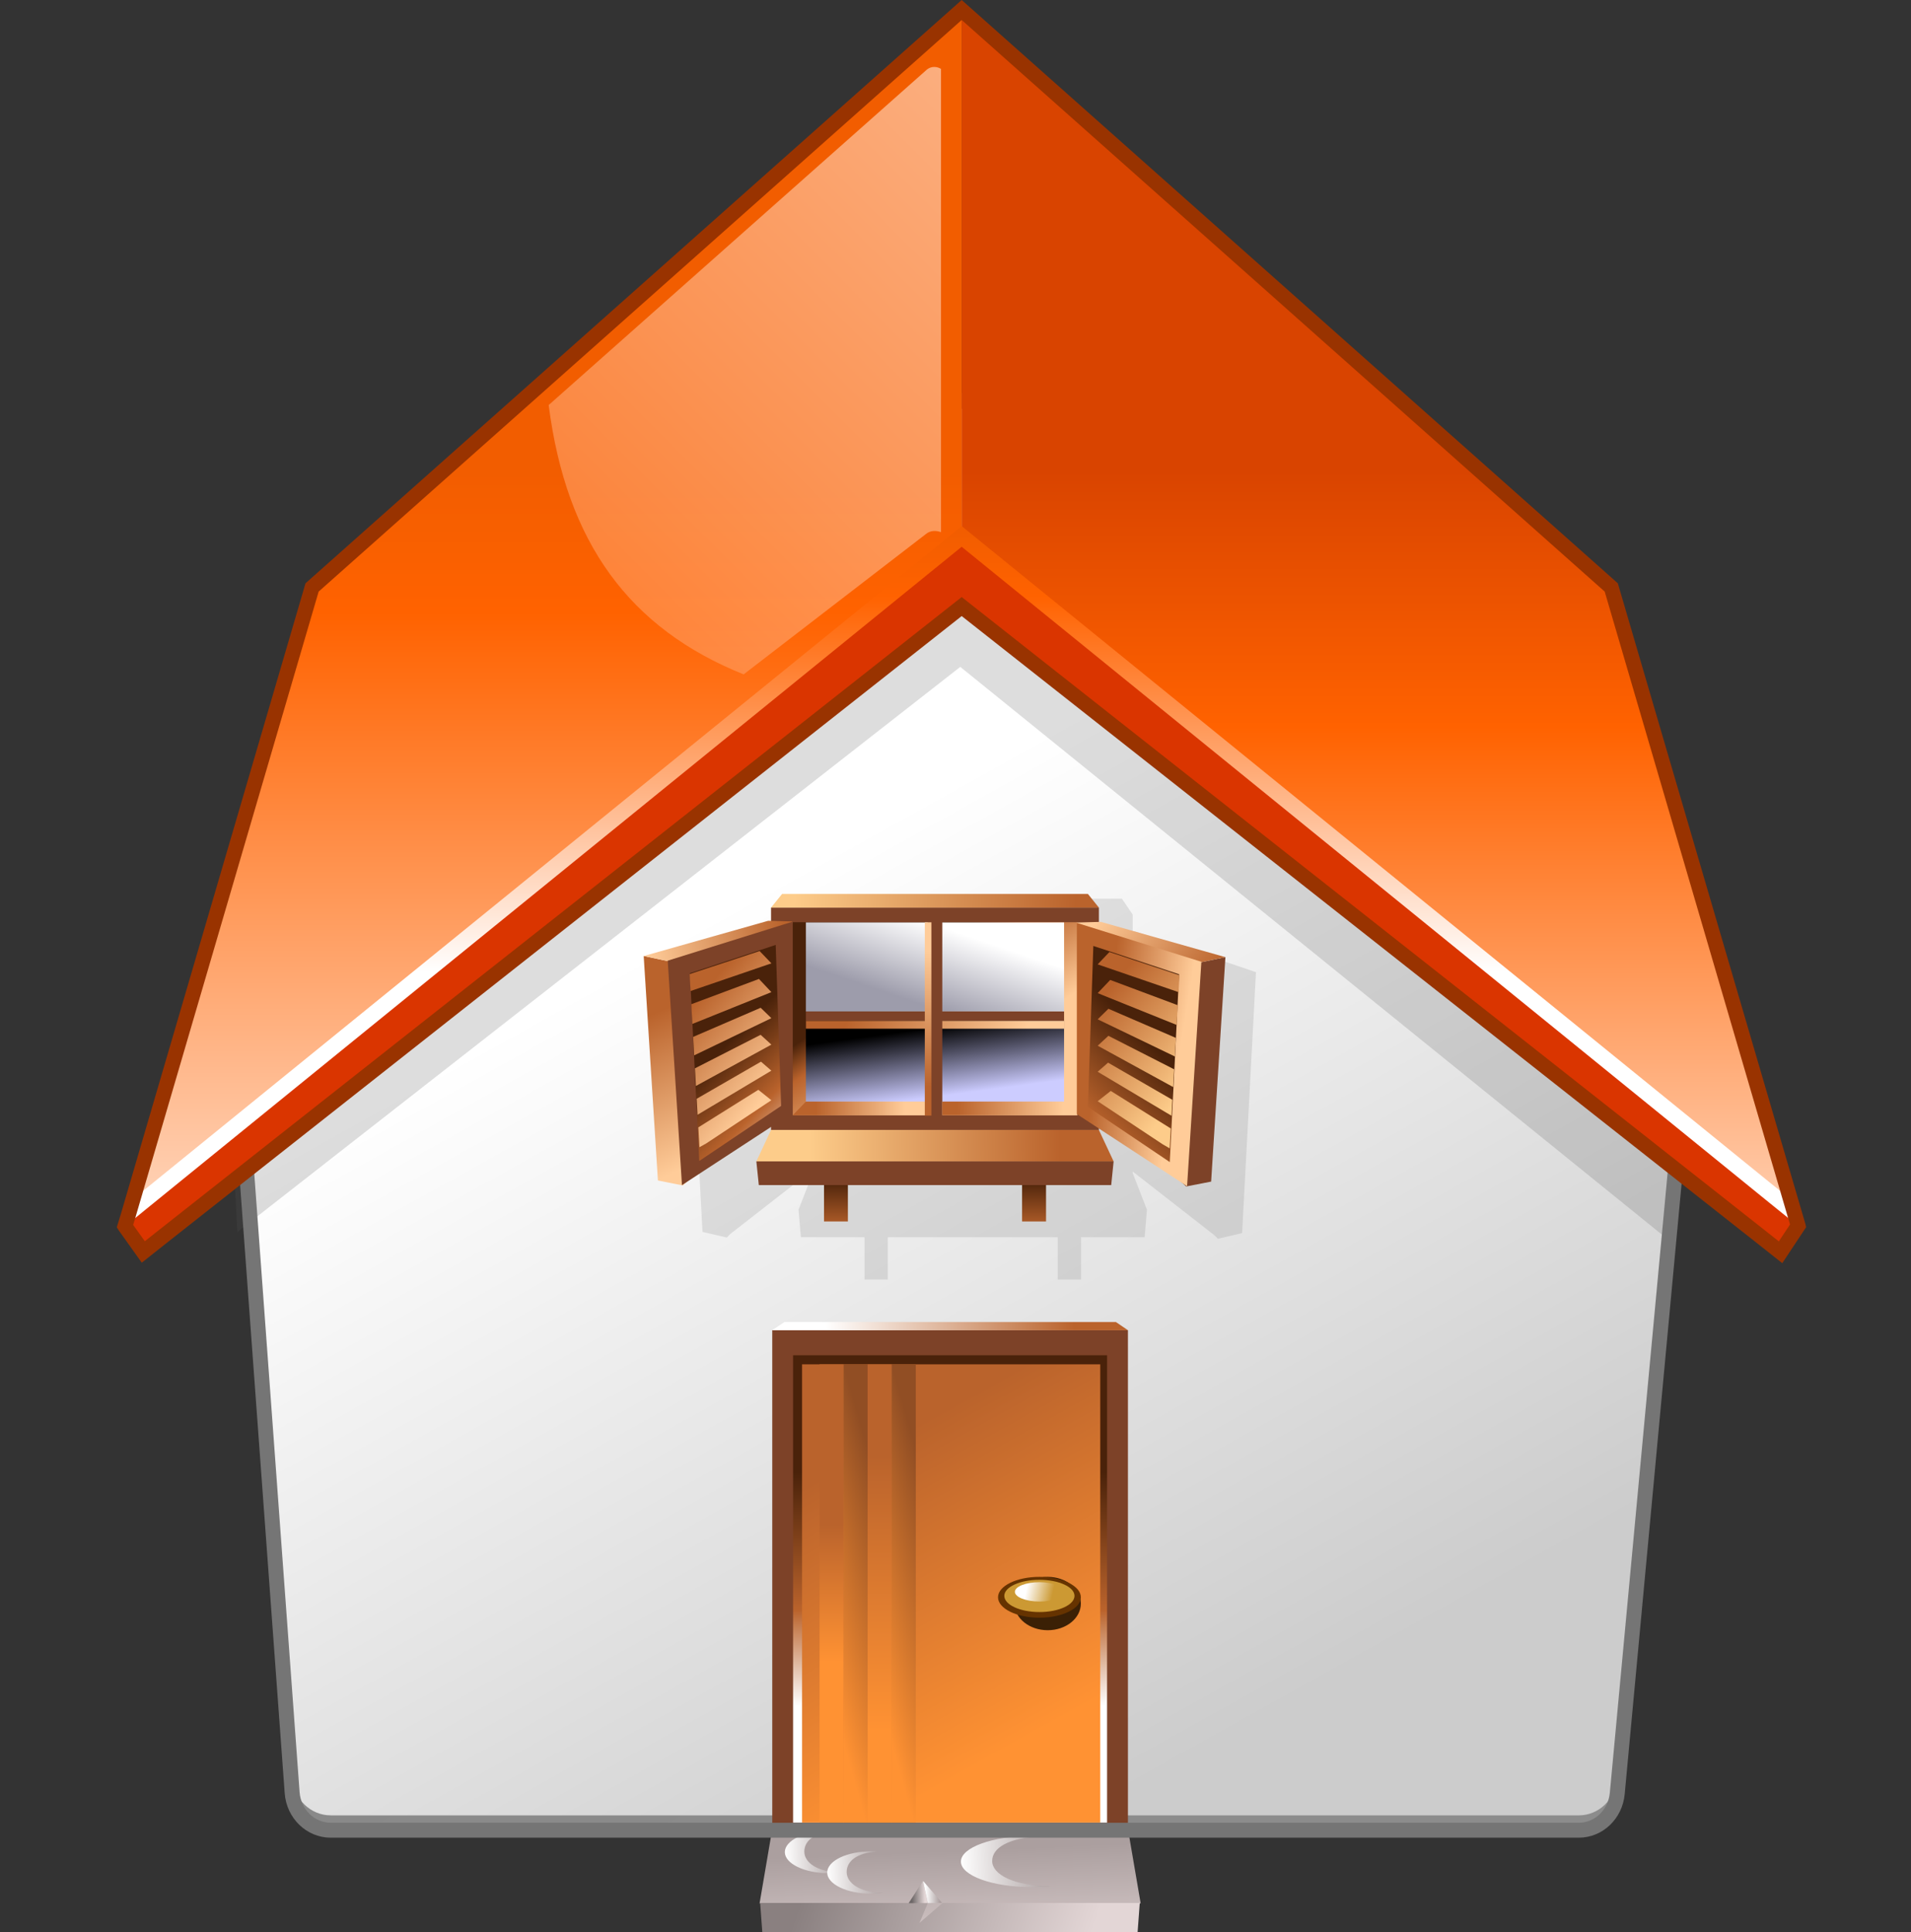 <?xml version="1.0" encoding="UTF-8" standalone="no"?>
<svg xmlns="http://www.w3.org/2000/svg" xmlns:xlink="http://www.w3.org/1999/xlink" width="128" height="129.396" viewBox="0 0 128 129.396">
  <rect x="0" y="0" width="128" height="129.396" fill="#333333" stroke="none"/>
  <linearGradient id="j" x1="80.224" x2="48.046" y1="118.516" y2="60.794" gradientUnits="userSpaceOnUse">
    <stop offset="0" stop-color="#8c8c8c"/>
    <stop offset="1" stop-color="#858585"/>
  </linearGradient>
  <linearGradient id="k" x1="80.224" x2="48.046" y1="117.52" y2="59.8" gradientUnits="userSpaceOnUse">
    <stop offset="0" stop-color="#ccc"/>
    <stop offset=".983" stop-color="#fff"/>
  </linearGradient>
  <linearGradient id="a">
    <stop offset="0" stop-color="#4a220a"/>
    <stop offset=".421" stop-color="#ba632c"/>
    <stop offset="1" stop-color="#fff"/>
  </linearGradient>
  <linearGradient id="l" x1="55.993" x2="55.993" y1="79.001" y2="86.997" gradientUnits="userSpaceOnUse" xlink:href="#a"/>
  <linearGradient id="m" x1="69.263" x2="69.263" y1="79.001" y2="86.997" gradientUnits="userSpaceOnUse" xlink:href="#a"/>
  <linearGradient id="b">
    <stop offset=".07" stop-color="#ba632c"/>
    <stop offset=".93" stop-color="#fdcc8a"/>
  </linearGradient>
  <linearGradient id="n" x1="55.529" x2="36.763" y1="25.451" y2="24.796" gradientTransform="matrix(1.169 0 0 .591 8.693 45.473)" gradientUnits="userSpaceOnUse" xlink:href="#b"/>
  <linearGradient id="o" x1="56.364" x2="35.894" y1="60.138" y2="60.495" gradientTransform="matrix(1.169 0 0 1 8.693 16.415)" gradientUnits="userSpaceOnUse">
    <stop offset=".15" stop-color="#ba632c"/>
    <stop offset=".85" stop-color="#fdcc8a"/>
  </linearGradient>
  <linearGradient id="p" x1="37.709" x2="52.752" y1="42.278" y2="60.853" gradientTransform="matrix(.999 0 0 .844 17.43 24.705)" gradientUnits="userSpaceOnUse">
    <stop offset=".32" stop-color="#4a220a"/>
    <stop offset=".414" stop-color="#ba632c"/>
    <stop offset=".68" stop-color="#fc9"/>
  </linearGradient>
  <linearGradient id="q" x1="37.626" x2="52.281" y1="17.167" y2="-1.591" gradientTransform="matrix(.907 0 0 .389 21.853 61.723)" gradientUnits="userSpaceOnUse">
    <stop offset=".26" stop-color="#9d9cab"/>
    <stop offset=".74" stop-color="#fff"/>
  </linearGradient>
  <linearGradient id="r" x1="41.586" x2="48.324" y1="161.804" y2="142.238" gradientTransform="matrix(.907 0 0 -.355 21.853 125.107)" gradientUnits="userSpaceOnUse">
    <stop offset=".2"/>
    <stop offset=".8" stop-color="#ccf"/>
  </linearGradient>
  <linearGradient id="c">
    <stop offset=".15" stop-color="#ba632c"/>
    <stop offset=".85" stop-color="#fc9"/>
  </linearGradient>
  <linearGradient id="s" x1="35.289" x2="54.619" y1="844.086" y2="843.749" gradientTransform="matrix(.907 0 0 -.034 21.853 97.574)" gradientUnits="userSpaceOnUse" xlink:href="#c"/>
  <linearGradient id="t" x1="102.276" x2="110.049" y1="61.383" y2="61.112" gradientTransform="matrix(1.169 0 0 1 -56.43 12.977)" gradientUnits="userSpaceOnUse">
    <stop offset=".11" stop-color="#ba632c"/>
    <stop offset=".89" stop-color="#fc9"/>
  </linearGradient>
  <linearGradient id="d">
    <stop offset=".17" stop-color="#ba632c"/>
    <stop offset=".83" stop-color="#fc9"/>
  </linearGradient>
  <linearGradient id="u" x1="93.719" x2="101.447" y1="61.249" y2="61.249" gradientTransform="matrix(1.169 0 0 1 -56.43 12.977)" gradientUnits="userSpaceOnUse" xlink:href="#d"/>
  <linearGradient id="v" x1="81.505" x2="100.572" y1="301.427" y2="301.427" gradientTransform="matrix(0 -.679 -.029 0 70.906 130.055)" gradientUnits="userSpaceOnUse" xlink:href="#c"/>
  <linearGradient id="w" x1="92.548" x2="99.083" y1="52.202" y2="66.216" gradientTransform="matrix(1.039 0 0 1 -51.632 12.448)" gradientUnits="userSpaceOnUse" xlink:href="#d"/>
  <linearGradient id="x" x1="100.629" x2="91.532" y1="51.122" y2="52.726" gradientTransform="matrix(1.039 0 0 1 -51.632 12.448)" gradientUnits="userSpaceOnUse">
    <stop offset=".01" stop-color="#ba632c"/>
    <stop offset=".99" stop-color="#fc9"/>
  </linearGradient>
  <linearGradient id="e">
    <stop offset="0" stop-color="#4a220a"/>
    <stop offset=".481" stop-color="#ba632c"/>
    <stop offset="1" stop-color="#fff"/>
  </linearGradient>
  <linearGradient id="y" x1="48.735" x2="55.528" y1="69.875" y2="76.429" gradientUnits="userSpaceOnUse" xlink:href="#e"/>
  <linearGradient id="z" x1="28.693" x2="37.517" y1="54.1" y2="61.245" gradientTransform="matrix(1.039 0 0 1 14.507 12.617)" gradientUnits="userSpaceOnUse" xlink:href="#d"/>
  <linearGradient id="A" x1="104.478" x2="111.112" y1="54.461" y2="49.462" gradientTransform="matrix(-1.039 0 0 1 188.616 12.468)" gradientUnits="userSpaceOnUse">
    <stop offset="0" stop-color="#ba632c"/>
    <stop offset="1" stop-color="#fc9"/>
  </linearGradient>
  <linearGradient id="B" x1="49.216" x2="39.809" y1="57.794" y2="59.285" gradientTransform="matrix(-1.039 0 0 1 122.538 12.153)" gradientUnits="userSpaceOnUse">
    <stop offset=".23" stop-color="#ba632c"/>
    <stop offset=".77" stop-color="#fc9"/>
  </linearGradient>
  <linearGradient id="C" x1="76.76" x2="67.567" y1="69.644" y2="78.596" gradientUnits="userSpaceOnUse" xlink:href="#e"/>
  <linearGradient id="D" x1="47.749" x2="40.431" y1="54.244" y2="60.17" gradientTransform="matrix(-1.039 0 0 1 122.478 12.636)" gradientUnits="userSpaceOnUse" xlink:href="#b"/>
  <linearGradient id="E" x1="45.613" x2="21.796" y1="71.582" y2="71.998" gradientTransform="matrix(1 0 0 .303 29.917 67.088)" gradientUnits="userSpaceOnUse">
    <stop offset=".15" stop-color="#ba632c"/>
    <stop offset=".85" stop-color="#fff"/>
  </linearGradient>
  <linearGradient id="F" x1="31.459" x2="31.459" y1="79.754" y2="113.129" gradientTransform="matrix(.883 0 0 .938 35.865 15.974)" gradientUnits="userSpaceOnUse">
    <stop offset=".25" stop-color="#4a220a"/>
    <stop offset=".545" stop-color="#ba632c"/>
    <stop offset=".75" stop-color="#fff"/>
  </linearGradient>
  <linearGradient id="f">
    <stop offset=".2" stop-color="#ba632c"/>
    <stop offset=".8" stop-color="#ff9233"/>
  </linearGradient>
  <linearGradient id="G" x1="26.391" x2="44.719" y1="80.528" y2="109.86" gradientTransform="matrix(1.15 0 0 1.025 22.81 9.119)" gradientUnits="userSpaceOnUse" xlink:href="#f"/>
  <linearGradient id="H" x1="34.584" x2="30.764" y1="111.299" y2="110.965" gradientTransform="matrix(.854 0 0 .337 41.711 69.186)" gradientUnits="userSpaceOnUse">
    <stop offset=".22" stop-color="#c93"/>
    <stop offset=".78" stop-color="#fff"/>
  </linearGradient>
  <linearGradient id="I" x1="-208.922" x2="-208.922" y1="80.226" y2="110.161" gradientTransform="matrix(.093 0 0 1.025 75.089 9.119)" gradientUnits="userSpaceOnUse">
    <stop offset=".35" stop-color="#ba632c"/>
    <stop offset=".65" stop-color="#ff9233"/>
  </linearGradient>
  <linearGradient id="g">
    <stop offset=".15" stop-color="#914e24"/>
    <stop offset=".85" stop-color="#ff9233"/>
  </linearGradient>
  <linearGradient id="J" x1="299.272" x2="309.725" y1="79.107" y2="111.28" gradientTransform="matrix(-.093 0 0 1.025 85.568 9.119)" gradientUnits="userSpaceOnUse" xlink:href="#g"/>
  <linearGradient id="K" x1="-184.493" x2="-184.493" y1="80.226" y2="110.161" gradientTransform="matrix(.093 0 0 1.025 76.042 9.119)" gradientUnits="userSpaceOnUse" xlink:href="#f"/>
  <linearGradient id="L" x1="274.818" x2="285.276" y1="79.102" y2="111.287" gradientTransform="matrix(-.093 0 0 1.025 86.521 9.119)" gradientUnits="userSpaceOnUse" xlink:href="#g"/>
  <linearGradient id="M" x1="63.492" x2="63.849" y1="123.95" y2="132.397" gradientUnits="userSpaceOnUse">
    <stop offset="0" stop-color="#ab9f9f"/>
    <stop offset="1" stop-color="#e3d6d6"/>
  </linearGradient>
  <linearGradient id="N" x1="24.935" x2="45.856" y1="52.581" y2="47.365" gradientTransform="matrix(1.169 0 0 -.831 22.018 169.872)" gradientUnits="userSpaceOnUse">
    <stop offset=".11" stop-color="#8a8080"/>
    <stop offset=".89" stop-color="#e3d6d6"/>
  </linearGradient>
  <linearGradient id="O" x1="60.861" x2="62.144" y1="126.723" y2="126.7" gradientUnits="userSpaceOnUse">
    <stop offset=".16" stop-color="#6e6868"/>
    <stop offset=".84" stop-color="#e3d6d6"/>
  </linearGradient>
  <linearGradient id="P" x1="63.116" x2="61.813" y1="126.686" y2="126.709" gradientUnits="userSpaceOnUse">
    <stop offset=".13" stop-color="#ab9f9f"/>
    <stop offset=".87" stop-color="#fff"/>
  </linearGradient>
  <linearGradient id="h">
    <stop offset="0" stop-color="#ab9f9f"/>
    <stop offset="1" stop-color="#fff"/>
  </linearGradient>
  <linearGradient id="Q" x1="56.348" x2="52.547" y1="123.997" y2="124.13" gradientUnits="userSpaceOnUse" xlink:href="#h"/>
  <linearGradient id="R" x1="59.188" x2="55.385" y1="125.368" y2="125.501" gradientUnits="userSpaceOnUse" xlink:href="#h"/>
  <linearGradient id="S" x1="37.44" x2="32.221" y1="107.768" y2="107.95" gradientTransform="matrix(1.17 0 0 .879 26.641 29.869)" gradientUnits="userSpaceOnUse" xlink:href="#h"/>
  <linearGradient id="T" x1="133.119" x2="133.119" y1="39.565" y2="-22.905" gradientTransform="matrix(-1 0 0 1.036 225.551 55.293)" gradientUnits="userSpaceOnUse">
    <stop offset="0" stop-color="#fff"/>
    <stop offset=".736" stop-color="#ff6200"/>
    <stop offset="1" stop-color="#d94400"/>
  </linearGradient>
  <linearGradient id="i">
    <stop offset="0" stop-color="#fff"/>
    <stop offset=".854" stop-color="#ff6200"/>
    <stop offset="1" stop-color="#f25d00"/>
  </linearGradient>
  <linearGradient id="U" x1="-91.156" x2="-91.156" y1="39.565" y2="-22.904" gradientTransform="matrix(1 0 0 1.036 127.551 55.293)" gradientUnits="userSpaceOnUse" xlink:href="#i"/>
  <linearGradient id="V" x1="64.388" x2="64.388" y1="65.124" y2="35.569" gradientUnits="userSpaceOnUse" xlink:href="#i"/>
  <linearGradient id="W" x1="33702.063" x2="-39713.711" y1="33557.105" y2="-39858.391" gradientTransform="matrix(-1 0 0 1.036 225.551 65.473)" gradientUnits="userSpaceOnUse">
    <stop offset="0" stop-color="#ff6200"/>
    <stop offset="1" stop-color="#ae0000"/>
  </linearGradient>
  <linearGradient id="X" x1="91.272" x2="18.581" y1="-9.918" y2="62.626" gradientUnits="userSpaceOnUse">
    <stop offset="0" stop-color="#fff"/>
    <stop offset=".166" stop-color="#ffe8da"/>
    <stop offset=".538" stop-color="#ffad7c"/>
    <stop offset="1" stop-color="#ff6000"/>
  </linearGradient>
  <path fill="none" d="m128 129.396h-128v-128h128z"/>
  <path fill="url(#j)" d="m112.171 65.482-46.977-37.232c-.944-.748-2.248-.727-3.17.05l-45.249 38.142c-.669.561-1.031 1.438-.965 2.337l3.758 51.273c.104 1.416 1.227 2.514 2.581 2.514h83.603c1.329 0 2.443-1.063 2.573-2.459l4.865-52.18c.09-.946-.295-1.871-1.019-2.445z"/>
  <path fill="url(#k)" d="m112.171 64.487-46.977-37.233c-.944-.748-2.248-.727-3.17.05l-45.249 38.144c-.669.561-1.031 1.437-.965 2.336l3.758 51.273c.104 1.416 1.227 2.514 2.581 2.514h83.603c1.329 0 2.443-1.063 2.573-2.459l4.865-52.18c.09-.946-.295-1.871-1.019-2.445z"/>
  <g fill-rule="evenodd" clip-rule="evenodd">
    <path fill="#575757" d="m15.653 77.756.244 4.747 48.424-37.843 47.81 38.679.4-5.647-48.464-38.099z" opacity=".2"/>
    <path fill="#7f7f7f" d="m59.464 82.854v2.836h-1.558v-2.836h-4.261l-.16-1.842.96-2.455v-.229l-5.551 4.325-.211.223-1.629-.378-.932-17.473v-.008l.104-.03 8.026-2.708.193.007v-1.039l.721-1.062h19.981l.721 1.062v1.12l.132-.007 8.023 2.708.102.038-.927 17.473-1.624.378-.218-.222-5.488-4.282v.104l.955 2.455-.154 1.842h-4.261v2.836h-1.56v-2.836z" opacity=".2"/>
    <path fill="url(#l)" d="m56.792 78.541v3.258h-1.599v-3.258z"/>
    <path fill="url(#m)" d="m70.064 78.541v3.258h-1.604v-3.258z"/>
    <path fill="#7d4228" d="m73.604 60.78v14.891h-21.959v-14.891z"/>
    <path fill="url(#n)" d="m51.645 60.78h21.959l-.734-.912h-20.486z"/>
    <path fill="url(#o)" d="m50.661 77.777h23.93l-.987-2.106h-21.959z"/>
    <path fill="#7d4228" d="m50.661 77.777h23.93l-.162 1.588h-23.603z"/>
    <path fill="url(#p)" d="m72.158 61.76v12.922h-19.058v-12.922z"/>
    <path fill="#7d4228" d="m71.273 68.399v-.666h-17.294v.666z"/>
    <path fill="url(#q)" d="m71.273 61.775v5.958h-17.294v-5.958z"/>
    <path fill="url(#r)" d="m71.273 73.801v-5.444h-17.294v5.444z"/>
    <path fill="url(#s)" d="m71.273 68.891v-.526h-17.294v.526z"/>
    <path fill="#7d4228" d="m63.115 61.485v13.479h-.98v-13.479z"/>
    <path fill="url(#t)" d="m63.115 74.683h9.062l-.874-.913h-8.188z"/>
    <path fill="url(#u)" d="m53.1 74.683h9.032v-.913h-8.153z"/>
    <path fill="url(#v)" d="m62.386 61.766h-.442v12.947h.442z"/>
    <path fill="url(#w)" d="m43.115 64.022.953 15.032 1.67.333 5.714-5.157 1.084-8.433-6.895-1.241z"/>
    <path fill="url(#x)" d="m51.452 61.664-8.229 2.329-.107.03 2.526.534 6.895 1.241.021-.163.506-3.927z"/>
    <path fill="#7d4228" d="m53.063 61.73-8.338 2.604.953 15.031 7.385-4.824z"/>
    <path fill="url(#y)" d="m51.957 63.28.363 10.78-5.483 3.688-.625-12.574z"/>
    <path fill="url(#z)" d="m50.88 63.689-4.688 1.544.062 1.134 5.414-1.854zm-4.577 3.562.072 1.321 5.292-2.131-.831-.883zm.125 2.188.069 1.236 5.169-2.49-.716-.697zm.119 2.106.067 1.18 5.053-2.768-.719-.658zm.118 2.038.061 1.069 4.941-2.952-.696-.602zm.108 1.916.078 1.328.463-.26 4.352-2.886-.872-.699z"/>
    <path fill="#7d4228" d="m82.079 64.098-.956 15.031-1.671.325-5.714-5.157-1.083-8.434 6.893-1.231z"/>
    <path fill="url(#A)" d="m73.738 61.736 8.229 2.331.112.03-2.531.534-6.893 1.231-.023-.156-.505-3.926z"/>
    <path fill="url(#B)" d="m72.127 61.804 8.342 2.604-.958 15.031-7.384-4.831z"/>
    <path fill="url(#C)" d="m73.232 63.348-.363 10.779 5.484 3.695.623-12.576z"/>
    <path fill="url(#D)" d="m74.31 63.755 4.689 1.551-.06 1.136-5.417-1.861zm4.578 3.562-.075 1.321-5.29-2.13.839-.883zm-.127 2.189-.065 1.246-5.173-2.49.719-.706zm-.117 2.104-.066 1.188-5.055-2.768.719-.663zm-.12 2.041-.059 1.068-4.943-2.946.697-.608zm-.104 1.922-.074 1.33-.467-.27-4.356-2.886.876-.689z"/>
    <path fill="#7d4228" d="m75.55 89.083v33.377h-23.824v-33.377z"/>
    <path fill="url(#E)" d="m51.726 89.083h23.824l-.806-.549h-22.208z"/>
    <path fill="url(#F)" d="m74.153 90.76v31.296h-21.032v-31.296z"/>
    <path fill="url(#G)" d="m53.723 91.366h19.972v30.689h-19.972z"/>
    <path fill="#3b2005" d="m70.176 105.599c1.228 0 2.221.803 2.221 1.785 0 .991-.993 1.789-2.221 1.789-1.229 0-2.223-.798-2.223-1.789 0-.983.994-1.785 2.223-1.785z"/>
    <path fill="#630" d="m69.622 105.599c1.533 0 2.774.613 2.774 1.366 0 .757-1.241 1.369-2.774 1.369-1.532 0-2.774-.612-2.774-1.369 0-.753 1.242-1.366 2.774-1.366z"/>
    <path fill="#c93" d="m69.622 105.796c1.299 0 2.349.482 2.349 1.075 0 .599-1.05 1.085-2.349 1.085-1.298 0-2.353-.486-2.353-1.085.001-.593 1.055-1.075 2.353-1.075z"/>
    <path fill="url(#H)" d="m69.622 105.956c.907 0 1.644.289 1.644.646 0 .355-.736.649-1.644.649-.904 0-1.644-.294-1.644-.649.001-.357.74-.646 1.644-.646z"/>
    <path fill="url(#I)" d="m54.896 91.366h1.61v30.689h-1.61z"/>
    <path fill="url(#J)" d="m58.115 91.366h-1.609v30.689h1.609z"/>
    <path fill="url(#K)" d="m58.115 91.366h1.611v30.689h-1.611z"/>
    <path fill="url(#L)" d="m61.34 91.366h-1.613v30.689h1.613z"/>
    <path fill="url(#M)" d="m50.877 127.466h9.673l.98 1.473 1.992-1.087 12.88-.386-.876-5.124h-23.775z"/>
    <path fill="url(#N)" d="m50.915 127.436h9.947l.98-1.495.308 1.495-.562 1.337 1.552-1.337h13.202l-.145 1.96h-25.137z"/>
    <path fill="url(#O)" d="m61.827 125.963-.965 1.492 1.285-.011z"/>
    <path fill="url(#P)" d="m62.146 127.444.958-.009-1.278-1.473z"/>
    <path fill="url(#Q)" d="m55.508 122.612c.138 0 .271 0 .404.006-1.369.099-2.037.651-2.037 1.382s.879 1.387 2.441 1.387h.008c-.256.041-.531.057-.816.057-1.622 0-2.939-.636-2.939-1.413 0-.781 1.317-1.419 2.939-1.419z"/>
    <path fill="url(#R)" d="m58.347 123.981c.14 0 .271 0 .401.011-1.37.097-2.038.648-2.038 1.377 0 .731.883 1.387 2.445 1.387h.009c-.262.038-.536.061-.817.061-1.617 0-2.939-.635-2.939-1.414-.001-.788 1.321-1.422 2.939-1.422z"/>
    <path fill="url(#S)" d="m69.081 122.953c.222 0 .438 0 .653.015-2.208.115-3.277.779-3.277 1.662 0 .884 1.414 1.679 3.923 1.679h.018c-.422.043-.861.066-1.316.066-2.602 0-4.719-.765-4.719-1.707-.001-.946 2.116-1.715 4.718-1.715z"/>
  </g>
  <path fill="none" stroke="#757575" d="m113.191 66.933c.089-.947-.297-1.872-1.021-2.445l-46.976-37.234c-.944-.748-2.248-.727-3.17.05l-45.249 38.144c-.669.561-1.031 1.437-.965 2.336l.027.368c-.03.205-.042.415-.027.627l3.758 51.273c.104 1.416 1.227 2.514 2.581 2.514h83.603c1.329 0 2.443-1.063 2.573-2.459l4.865-52.18c.022-.243.012-.485-.025-.72z"/>
  <path fill="url(#T)" d="m64.414.669v35.952l56.037 45.498-12.528-42.779z"/>
  <path fill="url(#U)" d="m64.414.669v35.952l-56.038 45.497 12.526-42.778z"/>
  <path fill="url(#V)" d="m64.414 39.236 53.451 42.133 1.397 1.107 1.14-.484-1.053-2.151-.784-.631-54.151-43.977-54.757 44.46-.671.407-.612 1.996 1.224.365 1.086-.871z"/>
  <path fill="url(#W)" d="m64.414 40.62 53.451 42.137 1.397 1.105 1.169-1.766-1.866-1.507-54.151-43.973-54.757 44.464-1.283 1.046 1.224 1.716 1.086-.861z"/>
  <path fill="url(#X)" d="m63.029 35.637v-31.024c-.291-.177-.653-.181-.936.038l-25.343 22.475c1.188 9.23 5.414 14.965 13.059 18.036l12.224-9.41c.298-.237.662-.231.996-.115z" opacity=".68"/>
  <path fill="#930" d="m64.082.295-43.619 38.767-12.363 42.221-.277.903.143.229 1.53 2.145 1.499-1.188s52.807-41.633 53.419-42.115c.612.482 53.141 41.893 53.141 41.893l1.823 1.442 1.596-2.409-.044-.205-12.567-42.916-43.949-39.062zm.332 1.043c.653.58 42.858 38.092 43.07 38.28.08.272 12.263 41.875 12.411 42.383-.135.204-.463.699-.749 1.132-.412-.326-.971-.769-.971-.769l-53.761-42.381-54.039 42.605s-.357.283-.675.535c-.293-.41-.626-.877-.782-1.096.062-.198.141-.457.141-.457s12.204-41.678 12.284-41.952c.211-.188 42.418-37.7 43.071-38.28z"/>
</svg>
